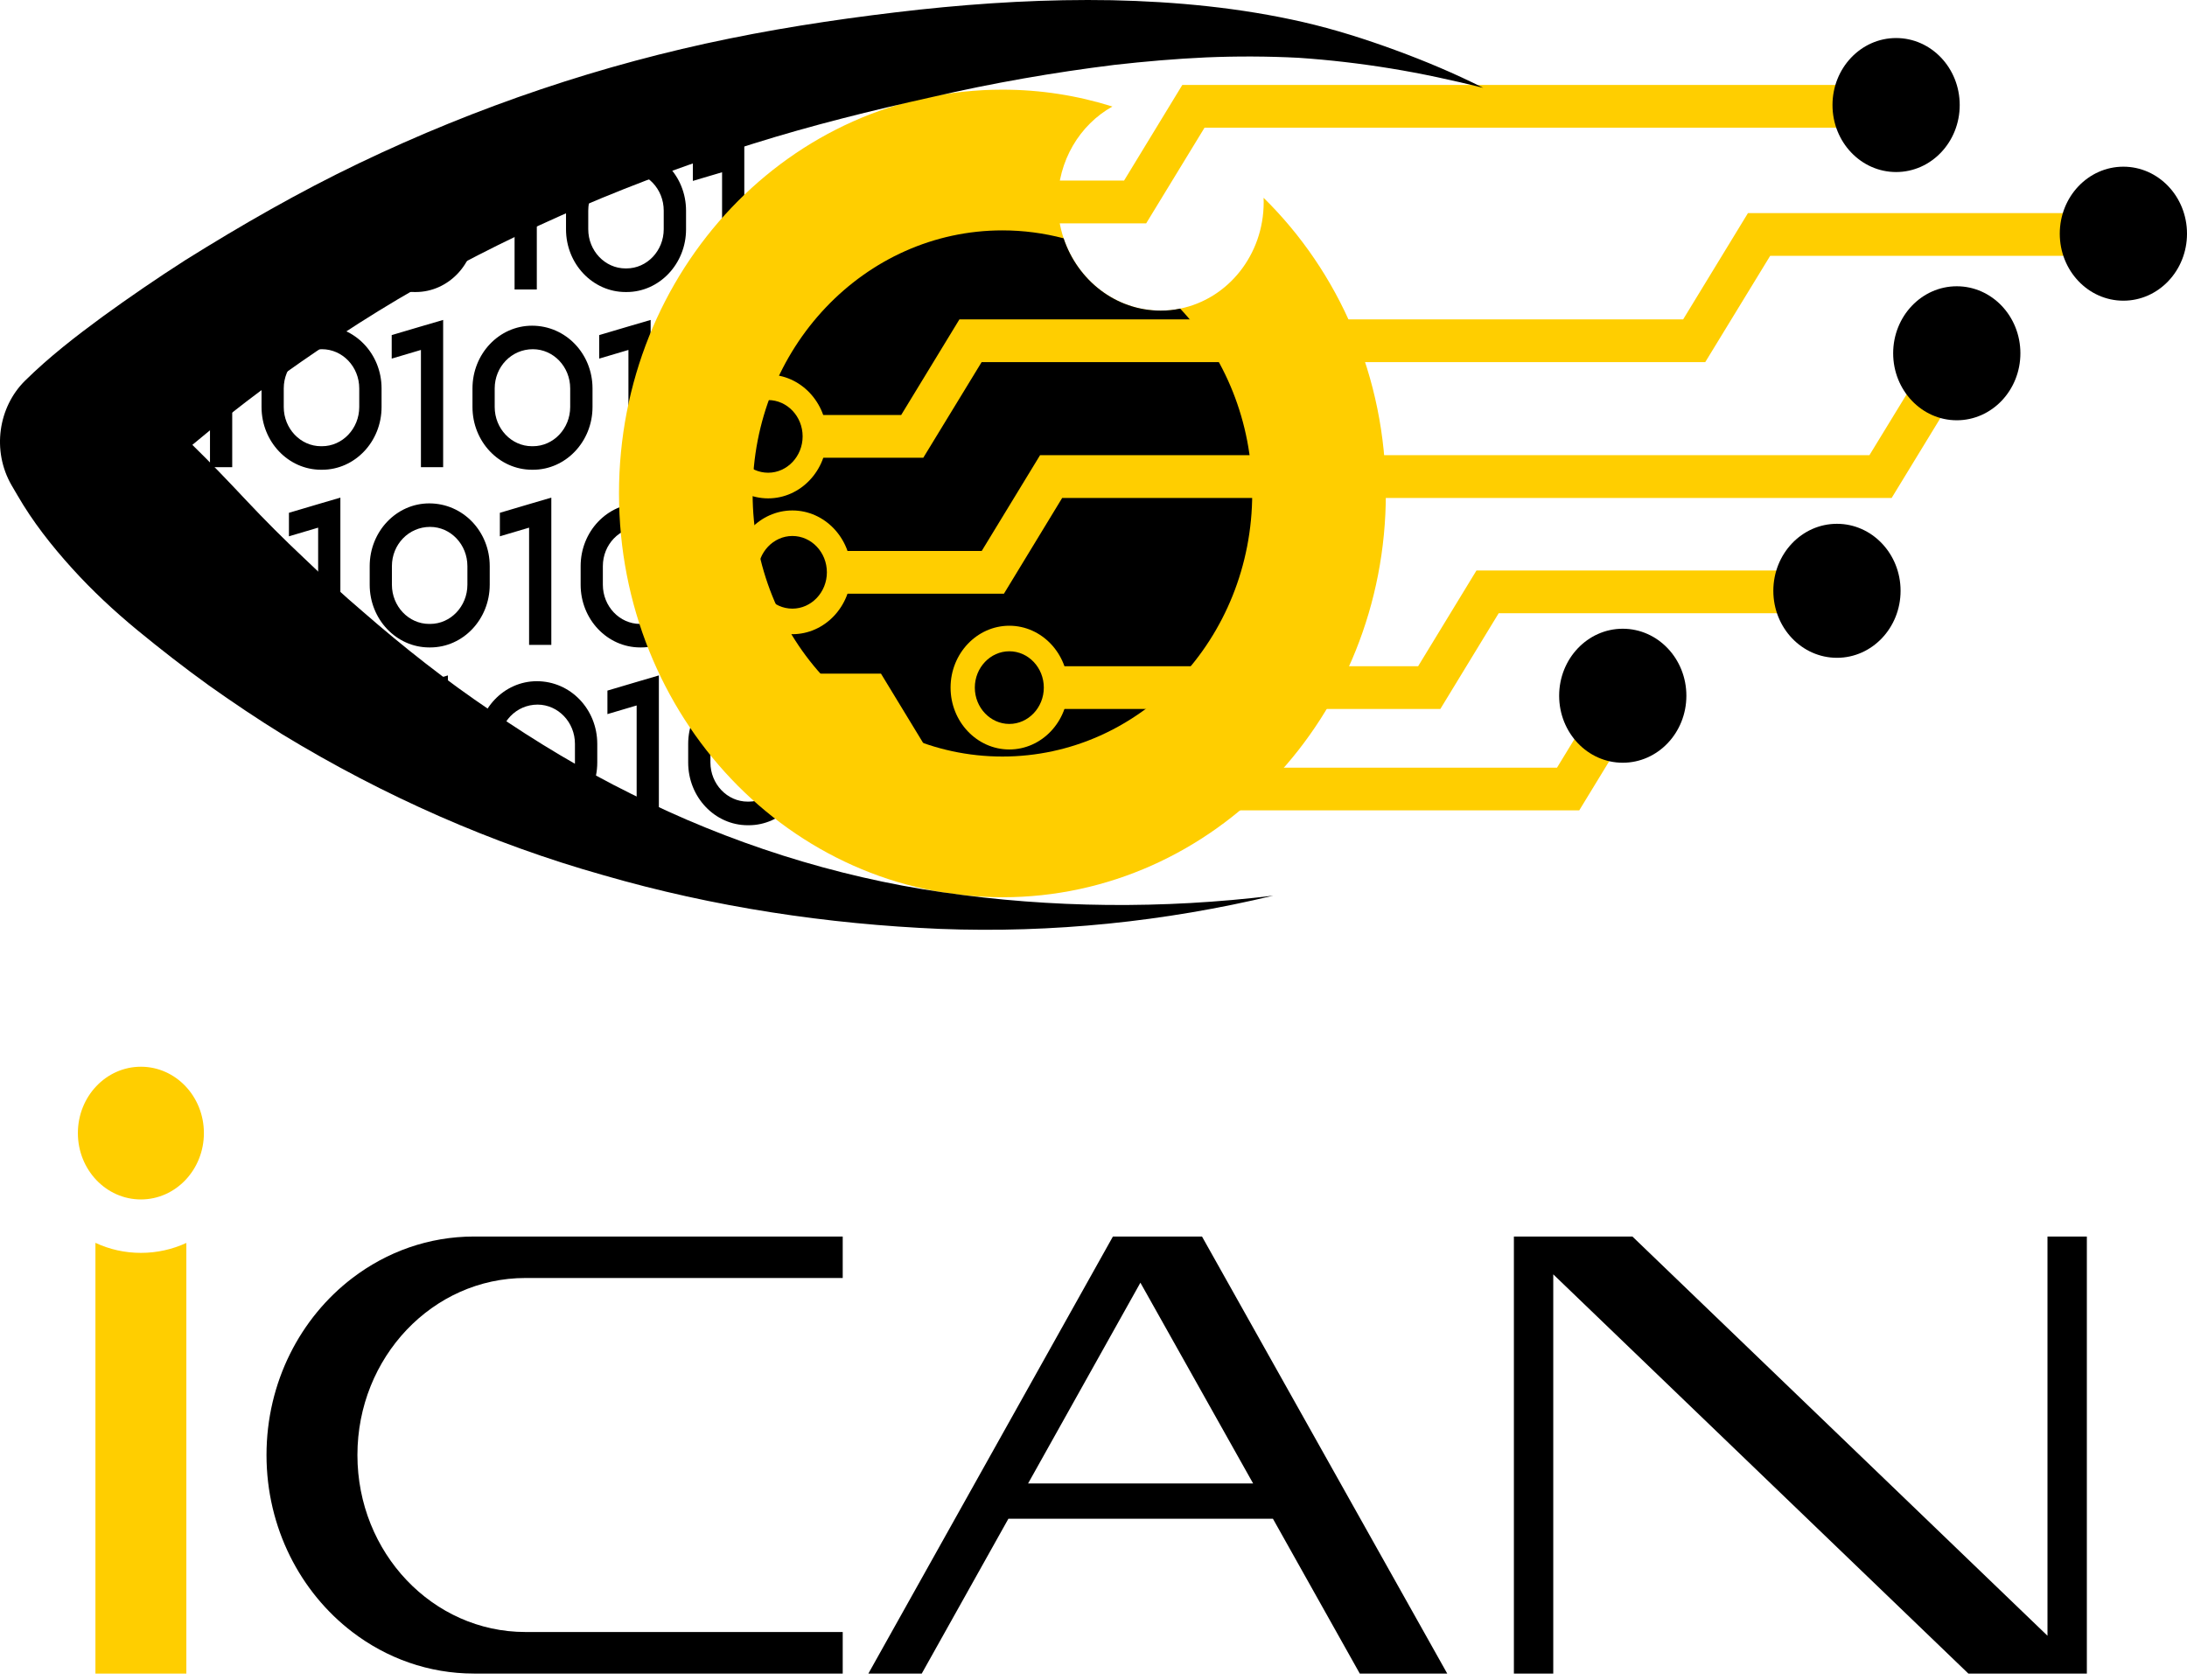 <svg width="121" height="93" viewBox="0 0 121 93" fill="none" xmlns="http://www.w3.org/2000/svg">
<path d="M115.459 68.433V92.62H108.903L85.937 70.526V92.62H83.759V68.433H90.316L113.281 90.527V68.433H115.459Z" fill="black"/>
<path d="M66.503 68.433H61.574L48.045 92.62H50.998L55.792 84.051H70.427L75.232 92.62H80.071L66.503 68.433ZM56.881 82.1L63.095 70.988L69.332 82.1H56.881Z" fill="black"/>
<path d="M19.775 80.526C19.775 85.938 23.94 90.32 29.071 90.32H46.625V92.62H26.225C23.716 92.62 21.386 91.768 19.494 90.32C16.62 88.126 14.745 84.554 14.745 80.526C14.745 76.493 16.62 72.922 19.5 70.728C21.392 69.285 23.716 68.433 26.225 68.433H46.625V70.728H29.071C23.94 70.728 19.775 75.115 19.775 80.526Z" fill="black"/>
<path d="M10.31 68.788V92.62H5.28V68.782C6.049 69.143 6.903 69.338 7.795 69.338C8.688 69.338 9.541 69.143 10.31 68.788Z" fill="#FFCE00"/>
<path d="M7.795 66.381C9.721 66.381 11.281 64.737 11.281 62.709C11.281 60.68 9.721 59.036 7.795 59.036C5.87 59.036 4.309 60.68 4.309 62.709C4.309 64.737 5.87 66.381 7.795 66.381Z" fill="#FFCE00"/>
<mask id="mask0_50_103" style="mask-type:luminance" maskUnits="userSpaceOnUse" x="4" y="2" width="56" height="47">
<path d="M53.271 2.365C42.796 5.151 32.972 7.936 23.244 10.763C20.398 11.591 14.318 13.436 9.154 18.859C7.082 21.029 4.511 23.808 4.741 27.256C4.977 30.763 8.952 32.998 15.132 36.7C18.472 38.705 21.145 39.929 21.964 40.296C37.02 47.132 38.648 48.043 40.467 48.244C41.539 48.362 48.359 49.095 52.704 46.144C60.519 40.834 61.501 22.797 53.271 2.365Z" fill="white"/>
</mask>
<g mask="url(#mask0_50_103)">
<path d="M24.518 17.706V25.855H23.289V19.367L21.672 19.846V18.545L23.289 18.066L24.518 17.706ZM32.782 22.525V21.496C32.782 19.58 31.305 18.025 29.436 18.025C27.617 18.025 26.141 19.58 26.141 21.496V22.525C26.141 24.441 27.617 25.997 29.436 25.997H29.492C31.3 25.997 32.782 24.441 32.782 22.525ZM31.547 21.496V22.525C31.547 23.72 30.62 24.695 29.486 24.695H29.43C28.296 24.695 27.37 23.72 27.37 22.525V21.496C27.37 20.302 28.296 19.326 29.481 19.326C30.62 19.326 31.547 20.296 31.547 21.496Z" fill="black"/>
<path d="M12.848 17.706V25.855H11.618V19.367L10.001 19.846V18.545L11.618 18.066L12.848 17.706ZM21.111 22.525V21.496C21.111 19.58 19.634 18.025 17.765 18.025C15.946 18.025 14.47 19.58 14.47 21.496V22.525C14.47 24.441 15.946 25.997 17.765 25.997H17.821C19.634 25.997 21.111 24.441 21.111 22.525ZM19.876 21.496V22.525C19.876 23.72 18.95 24.695 17.816 24.695H17.759C16.625 24.695 15.699 23.72 15.699 22.525V21.496C15.699 20.302 16.625 19.326 17.81 19.326C18.95 19.326 19.876 20.296 19.876 21.496Z" fill="black"/>
<path d="M35.998 17.706V25.855H34.769V19.367L33.152 19.846V18.545L34.769 18.066L35.998 17.706ZM44.261 22.525V21.496C44.261 19.58 42.785 18.025 40.916 18.025C39.097 18.025 37.621 19.58 37.621 21.496V22.525C37.621 24.441 39.097 25.997 40.916 25.997H40.972C42.779 25.997 44.261 24.441 44.261 22.525ZM43.026 21.496V22.525C43.026 23.72 42.1 24.695 40.966 24.695H40.91C39.776 24.695 38.85 23.72 38.85 22.525V21.496C38.85 20.302 39.776 19.326 40.961 19.326C42.1 19.326 43.026 20.296 43.026 21.496Z" fill="black"/>
<path d="M36.453 37.38V45.529H35.224V39.042L33.607 39.521V38.22L35.224 37.741L36.453 37.38ZM44.716 42.2V41.171C44.716 39.255 43.24 37.7 41.37 37.7C39.552 37.7 38.075 39.255 38.075 41.171V42.2C38.075 44.116 39.552 45.671 41.37 45.671H41.427C43.234 45.671 44.716 44.11 44.716 42.2ZM43.481 41.165V42.194C43.481 43.389 42.555 44.364 41.421 44.364H41.365C40.231 44.364 39.305 43.389 39.305 42.194V41.165C39.305 39.971 40.231 38.995 41.415 38.995C42.555 39.001 43.481 39.971 43.481 41.165Z" fill="black"/>
<path d="M24.782 37.38V45.529H23.553V39.042L21.936 39.521V38.22L23.553 37.741L24.782 37.38ZM33.045 42.2V41.171C33.045 39.255 31.569 37.7 29.7 37.7C27.881 37.7 26.404 39.255 26.404 41.171V42.2C26.404 44.116 27.881 45.671 29.7 45.671H29.756C31.569 45.671 33.045 44.11 33.045 42.2ZM31.81 41.165V42.194C31.81 43.389 30.884 44.364 29.75 44.364H29.694C28.56 44.364 27.634 43.389 27.634 42.194V41.165C27.634 39.971 28.56 38.995 29.745 38.995C30.884 39.001 31.81 39.971 31.81 41.165Z" fill="black"/>
<path d="M30.503 27.54V35.689H29.273V29.202L27.656 29.681V28.38L29.273 27.901L30.503 27.54ZM38.766 32.36V31.331C38.766 29.415 37.289 27.859 35.42 27.859C33.601 27.859 32.125 29.415 32.125 31.331V32.36C32.125 34.276 33.601 35.831 35.42 35.831H35.476C37.289 35.831 38.766 34.276 38.766 32.36ZM37.531 31.331V32.36C37.531 33.554 36.605 34.53 35.471 34.53H35.414C34.28 34.53 33.354 33.554 33.354 32.36V31.331C33.354 30.136 34.28 29.16 35.465 29.16C36.605 29.16 37.531 30.136 37.531 31.331Z" fill="black"/>
<path d="M18.832 27.54V35.689H17.602V29.202L15.986 29.681V28.38L17.602 27.901L18.832 27.54ZM27.095 32.36V31.331C27.095 29.415 25.619 27.859 23.749 27.859C21.93 27.859 20.454 29.415 20.454 31.331V32.36C20.454 34.276 21.93 35.831 23.749 35.831H23.805C25.619 35.831 27.095 34.276 27.095 32.36ZM25.86 31.331V32.36C25.86 33.554 24.934 34.53 23.8 34.53H23.744C22.61 34.53 21.683 33.554 21.683 32.36V31.331C21.683 30.136 22.61 29.16 23.794 29.16C24.939 29.16 25.86 30.136 25.86 31.331Z" fill="black"/>
<path d="M41.982 27.54V35.689H40.753V29.202L39.136 29.681V28.38L40.753 27.901L41.982 27.54ZM50.246 32.36V31.331C50.246 29.415 48.769 27.859 46.9 27.859C45.081 27.859 43.605 29.415 43.605 31.331V32.36C43.605 34.276 45.081 35.831 46.9 35.831H46.956C48.769 35.831 50.246 34.276 50.246 32.36ZM49.011 31.331V32.36C49.011 33.554 48.084 34.53 46.95 34.53H46.894C45.76 34.53 44.834 33.554 44.834 32.36V31.331C44.834 30.136 45.76 29.16 46.945 29.16C48.084 29.16 49.011 30.136 49.011 31.331Z" fill="black"/>
<path d="M29.7 7.871V16.02H28.47V9.533L26.854 10.012V8.711L28.47 8.232L29.7 7.871ZM37.957 12.691V11.662C37.957 9.746 36.481 8.19 34.612 8.19C32.793 8.19 31.316 9.746 31.316 11.662V12.691C31.316 14.607 32.793 16.162 34.612 16.162H34.668C36.481 16.162 37.957 14.601 37.957 12.691ZM36.722 11.656V12.685C36.722 13.879 35.796 14.855 34.662 14.855H34.606C33.472 14.855 32.546 13.879 32.546 12.685V11.656C32.546 10.461 33.472 9.486 34.657 9.486C35.802 9.486 36.722 10.461 36.722 11.656Z" fill="black"/>
<path d="M18.029 7.871V16.02H16.799V9.533L15.183 10.012V8.711L16.799 8.232L18.029 7.871ZM26.287 12.691V11.662C26.287 9.746 24.81 8.19 22.941 8.19C21.122 8.19 19.646 9.746 19.646 11.662V12.691C19.646 14.607 21.122 16.162 22.941 16.162H22.997C24.81 16.162 26.287 14.601 26.287 12.691ZM25.052 11.656V12.685C25.052 13.879 24.125 14.855 22.991 14.855H22.935C21.801 14.855 20.875 13.879 20.875 12.685V11.656C20.875 10.461 21.801 9.486 22.986 9.486C24.131 9.486 25.052 10.461 25.052 11.656Z" fill="black"/>
<path d="M41.18 7.871V16.02H39.95V9.533L38.334 10.012V8.711L39.95 8.232L41.18 7.871ZM49.437 12.691V11.662C49.437 9.746 47.961 8.19 46.092 8.19C44.273 8.19 42.796 9.746 42.796 11.662V12.691C42.796 14.607 44.273 16.162 46.092 16.162H46.148C47.961 16.162 49.437 14.601 49.437 12.691ZM48.202 11.656V12.685C48.202 13.879 47.276 14.855 46.142 14.855H46.086C44.952 14.855 44.026 13.879 44.026 12.685V11.656C44.026 10.461 44.952 9.486 46.136 9.486C47.282 9.486 48.202 10.461 48.202 11.656Z" fill="black"/>
</g>
<path d="M76.675 27.309C76.675 39.651 67.176 49.657 55.461 49.657C43.739 49.657 34.247 39.651 34.247 27.309C34.247 14.967 43.739 4.962 55.461 4.962C57.571 4.962 59.615 5.287 61.546 5.896C59.744 6.901 58.526 8.894 58.526 11.189C58.526 11.892 58.638 12.561 58.846 13.188C59.626 15.518 61.737 17.191 64.218 17.191C64.583 17.191 64.948 17.156 65.296 17.079C67.929 16.547 69.916 14.116 69.916 11.189C69.916 11.106 69.916 11.029 69.91 10.946C74.07 15.033 76.675 20.852 76.675 27.309Z" fill="#FFCE00"/>
<path d="M69.281 27.309C69.281 35.346 63.09 41.869 55.461 41.869C47.832 41.869 41.64 35.346 41.64 27.309C41.64 19.273 47.832 12.75 55.461 12.75C56.628 12.75 57.757 12.904 58.846 13.188C59.626 15.518 61.737 17.191 64.218 17.191C64.583 17.191 64.948 17.156 65.296 17.079C67.755 19.71 69.281 23.323 69.281 27.309Z" fill="black"/>
<path d="M51.082 25.334H45.12V22.969H49.858L53.081 17.676H93.123L96.71 11.792H115.179V14.157H97.939L94.346 20.041H54.31L51.082 25.334Z" fill="#FFCE00"/>
<path d="M63.415 12.36H57.454V9.994H62.191L65.414 4.701H102.75V7.067H66.643L63.415 12.36Z" fill="#FFCE00"/>
<path d="M42.499 27.581C44.29 27.581 45.749 26.044 45.749 24.157C45.749 22.271 44.29 20.733 42.499 20.733C40.708 20.733 39.248 22.271 39.248 24.157C39.248 26.044 40.708 27.581 42.499 27.581C44.295 27.581 40.708 27.581 42.499 27.581ZM42.499 22.141C43.554 22.141 44.407 23.046 44.407 24.151C44.407 25.257 43.549 26.162 42.499 26.162C41.443 26.162 40.59 25.257 40.59 24.151C40.59 23.046 41.449 22.141 42.499 22.141C43.554 22.141 41.449 22.141 42.499 22.141Z" fill="#FFCE00"/>
<path d="M55.545 32.856H46.44V30.491H54.316L57.543 25.192H103.429L106.691 19.852L108.577 21.136L104.659 27.558H58.767L55.545 32.856Z" fill="#FFCE00"/>
<path d="M43.84 35.098C45.631 35.098 47.091 33.56 47.091 31.674C47.091 29.787 45.631 28.25 43.84 28.25C42.05 28.25 40.59 29.787 40.59 31.674C40.59 33.56 42.05 35.098 43.84 35.098C45.637 35.098 42.05 35.098 43.84 35.098ZM43.84 29.663C44.896 29.663 45.749 30.568 45.749 31.674C45.749 32.779 44.89 33.684 43.84 33.684C42.785 33.684 41.932 32.779 41.932 31.674C41.932 30.568 42.791 29.663 43.84 29.663C44.896 29.663 42.791 29.663 43.84 29.663Z" fill="#FFCE00"/>
<path d="M79.689 39.237H58.442V36.872H78.46L81.688 31.573H101.279V33.939H82.917L79.689 39.237Z" fill="#FFCE00"/>
<path d="M87.374 44.849H66.127V42.484H86.145L89.041 37.735L90.933 39.013L87.374 44.849Z" fill="#FFCE00"/>
<path d="M48.741 37.28H41.41V39.645H47.512L50.408 44.4L52.295 43.123L48.741 37.28Z" fill="#FFCE00"/>
<path d="M55.842 41.478C57.633 41.478 59.093 39.941 59.093 38.054C59.093 36.168 57.633 34.63 55.842 34.63C54.052 34.63 52.592 36.168 52.592 38.054C52.592 39.941 54.052 41.478 55.842 41.478C57.639 41.478 54.052 41.478 55.842 41.478ZM55.842 36.044C56.898 36.044 57.751 36.949 57.751 38.054C57.751 39.16 56.892 40.065 55.842 40.065C54.793 40.065 53.934 39.16 53.934 38.054C53.934 36.949 54.793 36.044 55.842 36.044C56.892 36.044 54.793 36.044 55.842 36.044Z" fill="#FFCE00"/>
<path d="M104.906 9.521C106.85 9.521 108.425 7.861 108.425 5.813C108.425 3.765 106.85 2.105 104.906 2.105C102.962 2.105 101.386 3.765 101.386 5.813C101.386 7.861 102.962 9.521 104.906 9.521Z" fill="black"/>
<path d="M117.48 16.641C119.424 16.641 121 14.981 121 12.933C121 10.885 119.424 9.225 117.48 9.225C115.536 9.225 113.961 10.885 113.961 12.933C113.961 14.981 115.536 16.641 117.48 16.641Z" fill="black"/>
<path d="M108.263 23.259C110.207 23.259 111.782 21.598 111.782 19.551C111.782 17.503 110.207 15.843 108.263 15.843C106.319 15.843 104.743 17.503 104.743 19.551C104.743 21.598 106.319 23.259 108.263 23.259Z" fill="black"/>
<path d="M101.633 36.405C103.577 36.405 105.153 34.745 105.153 32.697C105.153 30.649 103.577 28.989 101.633 28.989C99.689 28.989 98.113 30.649 98.113 32.697C98.113 34.745 99.689 36.405 101.633 36.405Z" fill="black"/>
<path d="M89.782 42.212C91.726 42.212 93.302 40.552 93.302 38.504C93.302 36.456 91.726 34.796 89.782 34.796C87.839 34.796 86.263 36.456 86.263 38.504C86.263 40.552 87.839 42.212 89.782 42.212Z" fill="black"/>
<path d="M82.064 4.861C80.368 4.441 78.668 4.069 76.961 3.791C75.254 3.513 73.537 3.312 71.847 3.199C70.146 3.111 68.445 3.105 66.744 3.176C65.049 3.253 63.353 3.4 61.664 3.59C58.284 4.009 54.922 4.595 51.599 5.364C48.225 6.115 44.924 6.931 41.685 7.948C35.201 9.941 28.964 12.602 23.098 15.931C20.168 17.599 17.361 19.486 14.633 21.467C13.28 22.472 11.949 23.525 10.658 24.607C10.653 24.613 10.647 24.619 10.641 24.619C11.658 25.612 12.64 26.641 13.622 27.688C14.638 28.77 15.694 29.829 16.777 30.846C17.855 31.881 18.95 32.892 20.089 33.862C22.34 35.825 24.698 37.682 27.185 39.355C29.655 41.053 32.243 42.608 34.943 43.944C40.326 46.641 46.159 48.516 52.171 49.385C58.178 50.254 64.33 50.314 70.444 49.568C64.448 51.005 58.234 51.65 52.003 51.408C45.783 51.142 39.518 50.213 33.377 48.433C27.23 46.7 21.246 44.063 15.637 40.651C14.24 39.787 12.876 38.871 11.528 37.913C10.192 36.949 8.884 35.931 7.604 34.879C6.319 33.82 5.101 32.685 3.978 31.443C2.855 30.201 1.811 28.877 0.958 27.398L0.643 26.86C-0.462 24.95 -0.098 22.531 1.39 21.064C2.721 19.752 4.191 18.616 5.679 17.522C7.178 16.434 8.699 15.393 10.248 14.4C13.37 12.448 16.553 10.621 19.848 9.042C26.427 5.884 33.337 3.56 40.349 2.135C43.857 1.419 47.388 0.917 50.869 0.532C54.4 0.154 57.953 -0.053 61.512 0.012C65.06 0.089 68.625 0.426 72.105 1.224C73.851 1.626 75.541 2.164 77.202 2.774C78.864 3.383 80.492 4.069 82.064 4.861Z" fill="black"/>
</svg>
